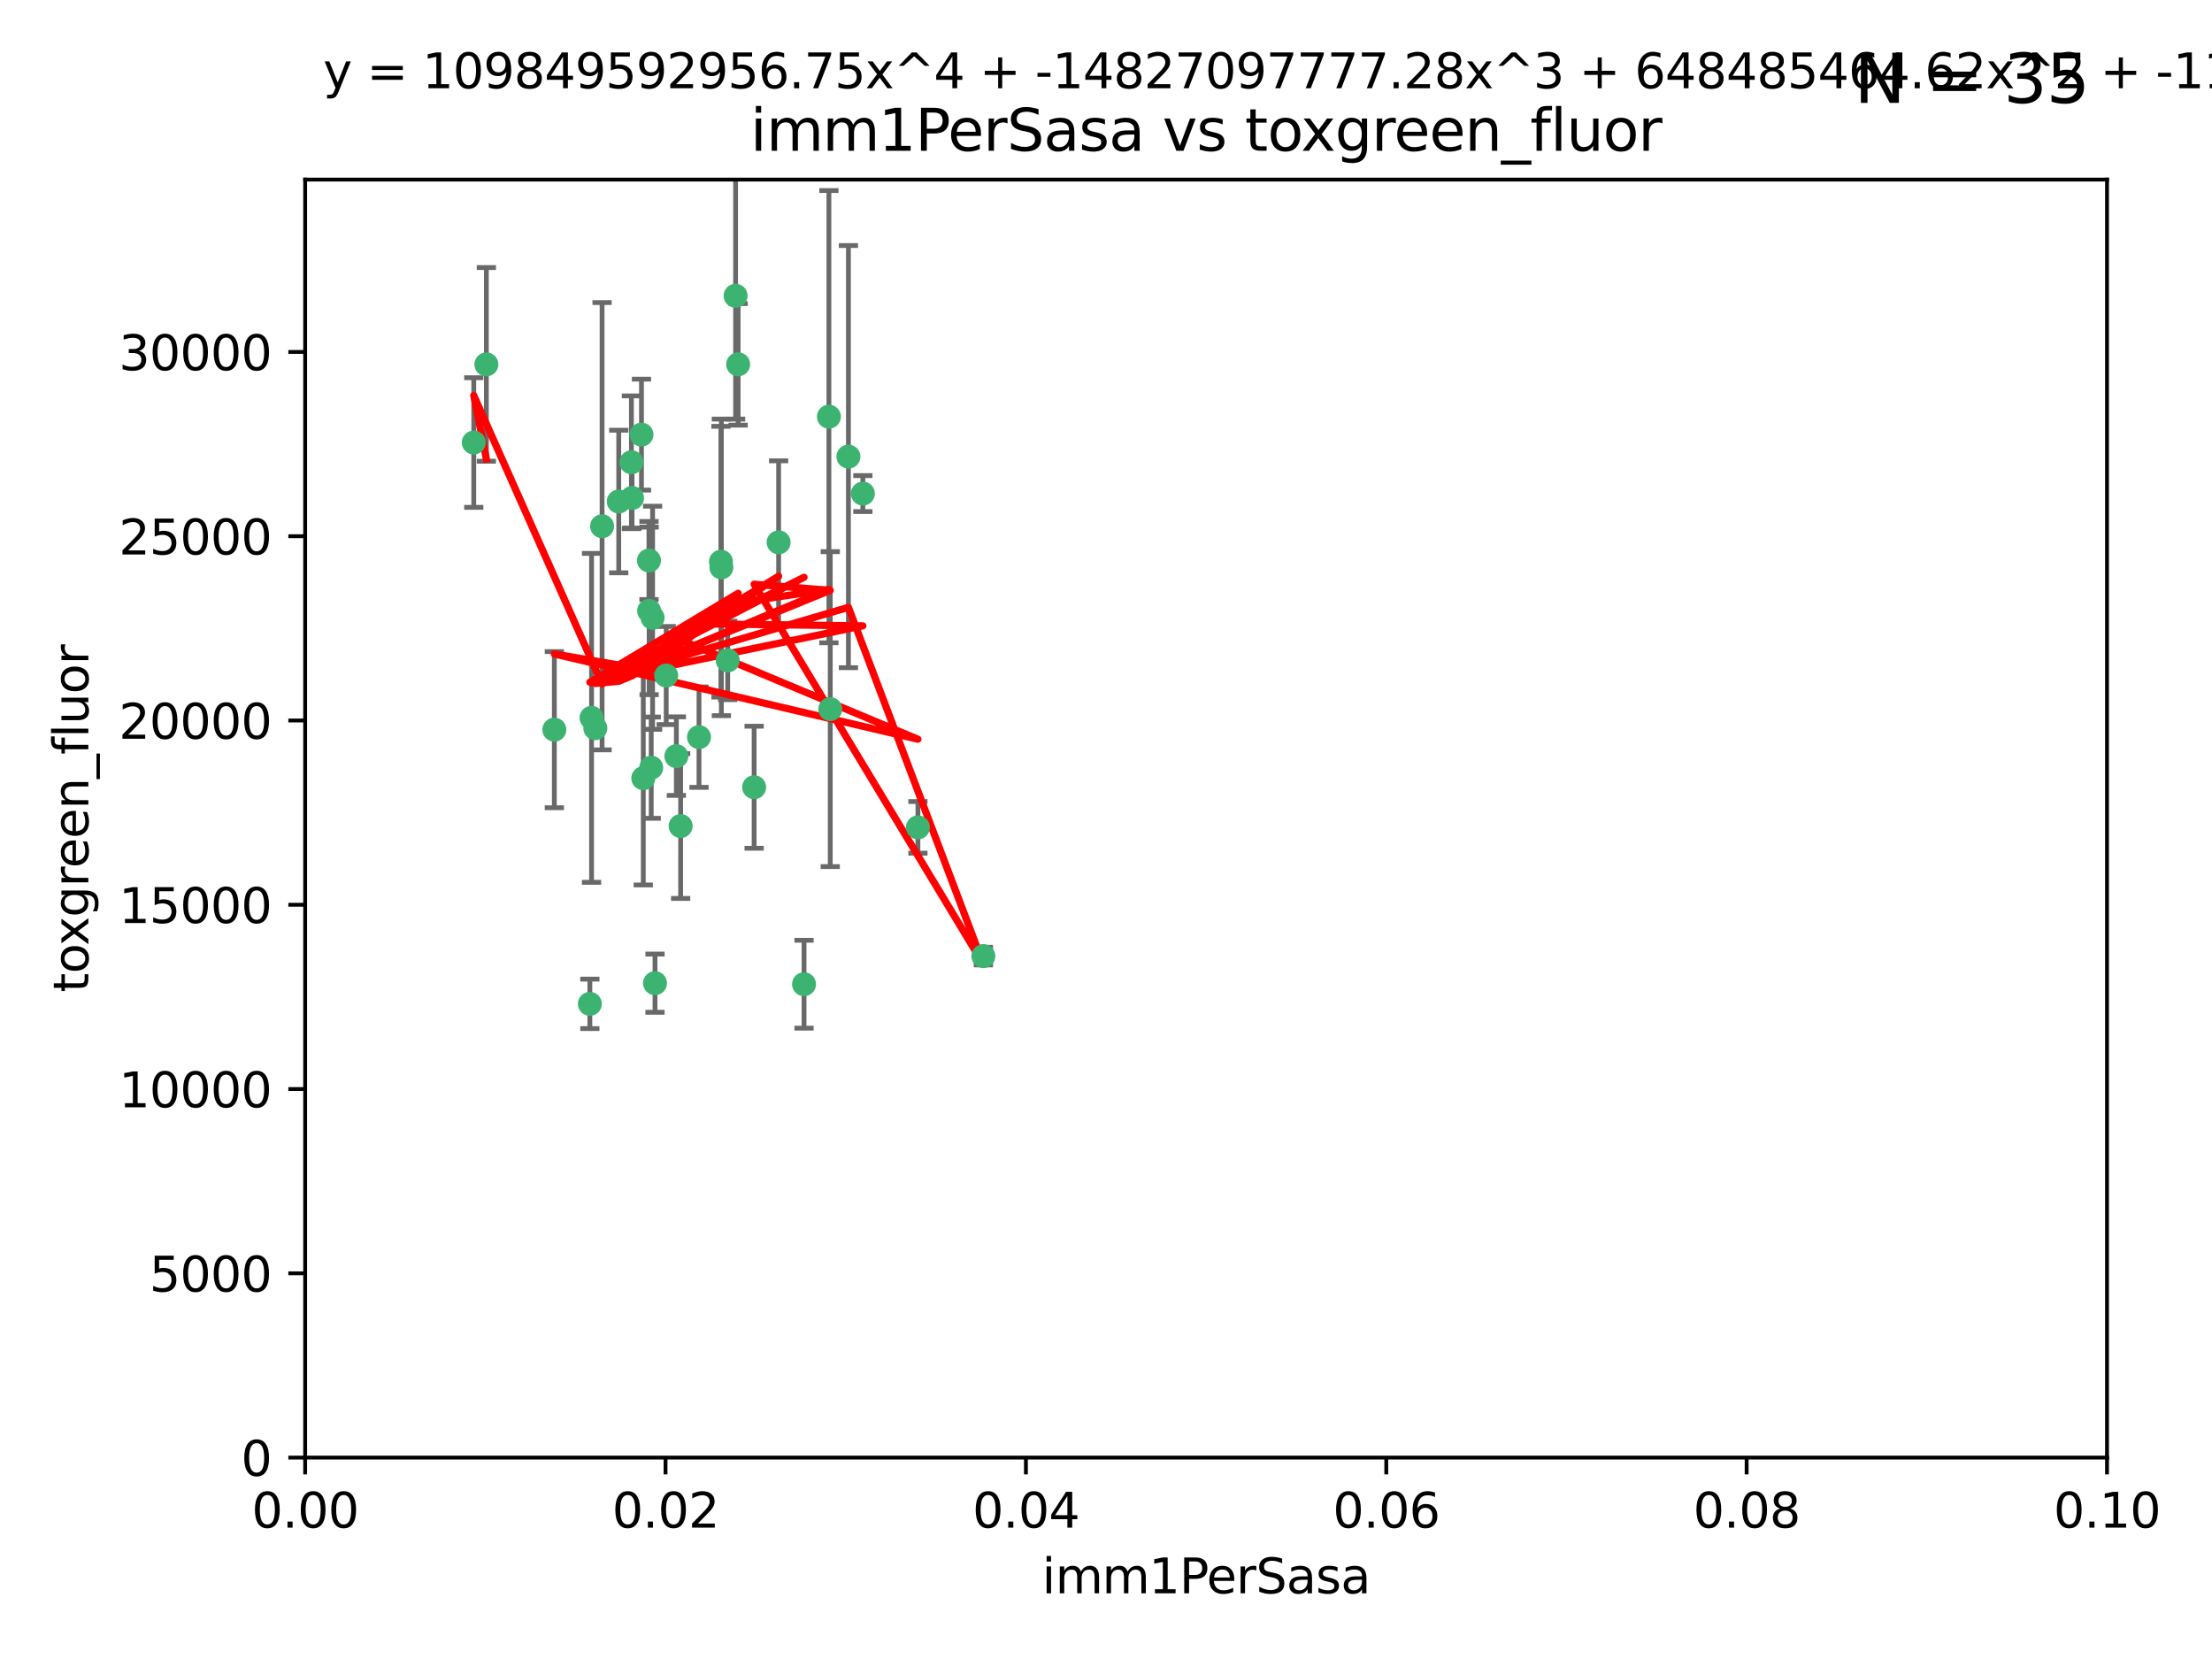 <?xml version="1.0" encoding="utf-8" standalone="no"?>
<!DOCTYPE svg PUBLIC "-//W3C//DTD SVG 1.1//EN"
  "http://www.w3.org/Graphics/SVG/1.1/DTD/svg11.dtd">
<svg xmlns:xlink="http://www.w3.org/1999/xlink" width="460.8pt" height="345.6pt" viewBox="0 0 460.8 345.6" xmlns="http://www.w3.org/2000/svg" version="1.1">
 <defs>
  <style type="text/css">*{stroke-linejoin: round; stroke-linecap: butt}</style>
 </defs>
 <g id="figure_1">
  <g id="patch_1">
   <path d="M 0 345.6 
L 460.8 345.6 
L 460.8 0 
L 0 0 
z
" style="fill: #ffffff"/>
  </g>
  <g id="axes_1">
   <g id="patch_2">
    <path d="M 63.571 303.64 
L 438.93 303.64 
L 438.93 37.411 
L 63.571 37.411 
z
" style="fill: #ffffff"/>
   </g>
   <g id="PathCollection_1">
    <defs>
     <path id="m71075ae494" d="M 0 1.118 
C 0.297 1.118 0.581 1 0.791 0.791 
C 1 0.581 1.118 0.297 1.118 0 
C 1.118 -0.297 1 -0.581 0.791 -0.791 
C 0.581 -1 0.297 -1.118 0 -1.118 
C -0.297 -1.118 -0.581 -1 -0.791 -0.791 
C -1 -0.581 -1.118 -0.297 -1.118 0 
C -1.118 0.297 -1 0.581 -0.791 0.791 
C -0.581 1 -0.297 1.118 0 1.118 
z
" style="stroke: #3cb371"/>
    </defs>
    <g clip-path="url(#pc01ba0b577)">
     <use xlink:href="#m71075ae494" x="101.319" y="75.908" style="fill: #3cb371; stroke: #3cb371"/>
     <use xlink:href="#m71075ae494" x="98.695" y="92.187" style="fill: #3cb371; stroke: #3cb371"/>
     <use xlink:href="#m71075ae494" x="125.424" y="109.622" style="fill: #3cb371; stroke: #3cb371"/>
     <use xlink:href="#m71075ae494" x="162.201" y="112.982" style="fill: #3cb371; stroke: #3cb371"/>
     <use xlink:href="#m71075ae494" x="135.226" y="127.26" style="fill: #3cb371; stroke: #3cb371"/>
     <use xlink:href="#m71075ae494" x="124.016" y="151.693" style="fill: #3cb371; stroke: #3cb371"/>
     <use xlink:href="#m71075ae494" x="128.894" y="104.476" style="fill: #3cb371; stroke: #3cb371"/>
     <use xlink:href="#m71075ae494" x="131.665" y="103.738" style="fill: #3cb371; stroke: #3cb371"/>
     <use xlink:href="#m71075ae494" x="135.196" y="116.762" style="fill: #3cb371; stroke: #3cb371"/>
     <use xlink:href="#m71075ae494" x="153.236" y="61.614" style="fill: #3cb371; stroke: #3cb371"/>
     <use xlink:href="#m71075ae494" x="131.536" y="96.299" style="fill: #3cb371; stroke: #3cb371"/>
     <use xlink:href="#m71075ae494" x="145.613" y="153.559" style="fill: #3cb371; stroke: #3cb371"/>
     <use xlink:href="#m71075ae494" x="179.751" y="102.821" style="fill: #3cb371; stroke: #3cb371"/>
     <use xlink:href="#m71075ae494" x="122.878" y="209.121" style="fill: #3cb371; stroke: #3cb371"/>
     <use xlink:href="#m71075ae494" x="153.769" y="75.9" style="fill: #3cb371; stroke: #3cb371"/>
     <use xlink:href="#m71075ae494" x="136.451" y="204.811" style="fill: #3cb371; stroke: #3cb371"/>
     <use xlink:href="#m71075ae494" x="150.191" y="117.014" style="fill: #3cb371; stroke: #3cb371"/>
     <use xlink:href="#m71075ae494" x="151.594" y="137.58" style="fill: #3cb371; stroke: #3cb371"/>
     <use xlink:href="#m71075ae494" x="133.632" y="90.534" style="fill: #3cb371; stroke: #3cb371"/>
     <use xlink:href="#m71075ae494" x="150.274" y="118.19" style="fill: #3cb371; stroke: #3cb371"/>
     <use xlink:href="#m71075ae494" x="172.678" y="86.8" style="fill: #3cb371; stroke: #3cb371"/>
     <use xlink:href="#m71075ae494" x="135.948" y="128.689" style="fill: #3cb371; stroke: #3cb371"/>
     <use xlink:href="#m71075ae494" x="172.958" y="147.723" style="fill: #3cb371; stroke: #3cb371"/>
     <use xlink:href="#m71075ae494" x="157.1" y="163.993" style="fill: #3cb371; stroke: #3cb371"/>
     <use xlink:href="#m71075ae494" x="204.855" y="199.17" style="fill: #3cb371; stroke: #3cb371"/>
     <use xlink:href="#m71075ae494" x="176.743" y="95.121" style="fill: #3cb371; stroke: #3cb371"/>
     <use xlink:href="#m71075ae494" x="123.231" y="149.542" style="fill: #3cb371; stroke: #3cb371"/>
     <use xlink:href="#m71075ae494" x="167.495" y="205.029" style="fill: #3cb371; stroke: #3cb371"/>
     <use xlink:href="#m71075ae494" x="140.899" y="157.513" style="fill: #3cb371; stroke: #3cb371"/>
     <use xlink:href="#m71075ae494" x="141.792" y="172.082" style="fill: #3cb371; stroke: #3cb371"/>
     <use xlink:href="#m71075ae494" x="191.219" y="172.356" style="fill: #3cb371; stroke: #3cb371"/>
     <use xlink:href="#m71075ae494" x="115.48" y="152.004" style="fill: #3cb371; stroke: #3cb371"/>
     <use xlink:href="#m71075ae494" x="134.01" y="162.105" style="fill: #3cb371; stroke: #3cb371"/>
     <use xlink:href="#m71075ae494" x="138.782" y="140.722" style="fill: #3cb371; stroke: #3cb371"/>
     <use xlink:href="#m71075ae494" x="135.66" y="159.917" style="fill: #3cb371; stroke: #3cb371"/>
    </g>
   </g>
   <g id="matplotlib.axis_1">
    <g id="xtick_1">
     <g id="line2d_1">
      <defs>
       <path id="me7de9483e3" d="M 0 0 
L 0 3.5 
" style="stroke: #000000; stroke-width: 0.8"/>
      </defs>
      <g>
       <use xlink:href="#me7de9483e3" x="63.571" y="303.64" style="stroke: #000000; stroke-width: 0.8"/>
      </g>
     </g>
     <g id="text_1">
      <!-- 0.00 -->
      <g transform="translate(52.438 318.238)scale(0.1 -0.1)">
       <defs>
        <path id="DejaVuSans-30" d="M 2034 4250 
Q 1547 4250 1301 3770 
Q 1056 3291 1056 2328 
Q 1056 1369 1301 889 
Q 1547 409 2034 409 
Q 2525 409 2770 889 
Q 3016 1369 3016 2328 
Q 3016 3291 2770 3770 
Q 2525 4250 2034 4250 
z
M 2034 4750 
Q 2819 4750 3233 4129 
Q 3647 3509 3647 2328 
Q 3647 1150 3233 529 
Q 2819 -91 2034 -91 
Q 1250 -91 836 529 
Q 422 1150 422 2328 
Q 422 3509 836 4129 
Q 1250 4750 2034 4750 
z
" transform="scale(0.016)"/>
        <path id="DejaVuSans-2e" d="M 684 794 
L 1344 794 
L 1344 0 
L 684 0 
L 684 794 
z
" transform="scale(0.016)"/>
       </defs>
       <use xlink:href="#DejaVuSans-30"/>
       <use xlink:href="#DejaVuSans-2e" x="63.623"/>
       <use xlink:href="#DejaVuSans-30" x="95.41"/>
       <use xlink:href="#DejaVuSans-30" x="159.033"/>
      </g>
     </g>
    </g>
    <g id="xtick_2">
     <g id="line2d_2">
      <g>
       <use xlink:href="#me7de9483e3" x="138.643" y="303.64" style="stroke: #000000; stroke-width: 0.8"/>
      </g>
     </g>
     <g id="text_2">
      <!-- 0.02 -->
      <g transform="translate(127.51 318.238)scale(0.1 -0.1)">
       <defs>
        <path id="DejaVuSans-32" d="M 1228 531 
L 3431 531 
L 3431 0 
L 469 0 
L 469 531 
Q 828 903 1448 1529 
Q 2069 2156 2228 2338 
Q 2531 2678 2651 2914 
Q 2772 3150 2772 3378 
Q 2772 3750 2511 3984 
Q 2250 4219 1831 4219 
Q 1534 4219 1204 4116 
Q 875 4013 500 3803 
L 500 4441 
Q 881 4594 1212 4672 
Q 1544 4750 1819 4750 
Q 2544 4750 2975 4387 
Q 3406 4025 3406 3419 
Q 3406 3131 3298 2873 
Q 3191 2616 2906 2266 
Q 2828 2175 2409 1742 
Q 1991 1309 1228 531 
z
" transform="scale(0.016)"/>
       </defs>
       <use xlink:href="#DejaVuSans-30"/>
       <use xlink:href="#DejaVuSans-2e" x="63.623"/>
       <use xlink:href="#DejaVuSans-30" x="95.41"/>
       <use xlink:href="#DejaVuSans-32" x="159.033"/>
      </g>
     </g>
    </g>
    <g id="xtick_3">
     <g id="line2d_3">
      <g>
       <use xlink:href="#me7de9483e3" x="213.715" y="303.64" style="stroke: #000000; stroke-width: 0.8"/>
      </g>
     </g>
     <g id="text_3">
      <!-- 0.04 -->
      <g transform="translate(202.582 318.238)scale(0.1 -0.1)">
       <defs>
        <path id="DejaVuSans-34" d="M 2419 4116 
L 825 1625 
L 2419 1625 
L 2419 4116 
z
M 2253 4666 
L 3047 4666 
L 3047 1625 
L 3713 1625 
L 3713 1100 
L 3047 1100 
L 3047 0 
L 2419 0 
L 2419 1100 
L 313 1100 
L 313 1709 
L 2253 4666 
z
" transform="scale(0.016)"/>
       </defs>
       <use xlink:href="#DejaVuSans-30"/>
       <use xlink:href="#DejaVuSans-2e" x="63.623"/>
       <use xlink:href="#DejaVuSans-30" x="95.41"/>
       <use xlink:href="#DejaVuSans-34" x="159.033"/>
      </g>
     </g>
    </g>
    <g id="xtick_4">
     <g id="line2d_4">
      <g>
       <use xlink:href="#me7de9483e3" x="288.786" y="303.64" style="stroke: #000000; stroke-width: 0.8"/>
      </g>
     </g>
     <g id="text_4">
      <!-- 0.06 -->
      <g transform="translate(277.654 318.238)scale(0.1 -0.1)">
       <defs>
        <path id="DejaVuSans-36" d="M 2113 2584 
Q 1688 2584 1439 2293 
Q 1191 2003 1191 1497 
Q 1191 994 1439 701 
Q 1688 409 2113 409 
Q 2538 409 2786 701 
Q 3034 994 3034 1497 
Q 3034 2003 2786 2293 
Q 2538 2584 2113 2584 
z
M 3366 4563 
L 3366 3988 
Q 3128 4100 2886 4159 
Q 2644 4219 2406 4219 
Q 1781 4219 1451 3797 
Q 1122 3375 1075 2522 
Q 1259 2794 1537 2939 
Q 1816 3084 2150 3084 
Q 2853 3084 3261 2657 
Q 3669 2231 3669 1497 
Q 3669 778 3244 343 
Q 2819 -91 2113 -91 
Q 1303 -91 875 529 
Q 447 1150 447 2328 
Q 447 3434 972 4092 
Q 1497 4750 2381 4750 
Q 2619 4750 2861 4703 
Q 3103 4656 3366 4563 
z
" transform="scale(0.016)"/>
       </defs>
       <use xlink:href="#DejaVuSans-30"/>
       <use xlink:href="#DejaVuSans-2e" x="63.623"/>
       <use xlink:href="#DejaVuSans-30" x="95.41"/>
       <use xlink:href="#DejaVuSans-36" x="159.033"/>
      </g>
     </g>
    </g>
    <g id="xtick_5">
     <g id="line2d_5">
      <g>
       <use xlink:href="#me7de9483e3" x="363.858" y="303.64" style="stroke: #000000; stroke-width: 0.8"/>
      </g>
     </g>
     <g id="text_5">
      <!-- 0.08 -->
      <g transform="translate(352.725 318.238)scale(0.1 -0.1)">
       <defs>
        <path id="DejaVuSans-38" d="M 2034 2216 
Q 1584 2216 1326 1975 
Q 1069 1734 1069 1313 
Q 1069 891 1326 650 
Q 1584 409 2034 409 
Q 2484 409 2743 651 
Q 3003 894 3003 1313 
Q 3003 1734 2745 1975 
Q 2488 2216 2034 2216 
z
M 1403 2484 
Q 997 2584 770 2862 
Q 544 3141 544 3541 
Q 544 4100 942 4425 
Q 1341 4750 2034 4750 
Q 2731 4750 3128 4425 
Q 3525 4100 3525 3541 
Q 3525 3141 3298 2862 
Q 3072 2584 2669 2484 
Q 3125 2378 3379 2068 
Q 3634 1759 3634 1313 
Q 3634 634 3220 271 
Q 2806 -91 2034 -91 
Q 1263 -91 848 271 
Q 434 634 434 1313 
Q 434 1759 690 2068 
Q 947 2378 1403 2484 
z
M 1172 3481 
Q 1172 3119 1398 2916 
Q 1625 2713 2034 2713 
Q 2441 2713 2670 2916 
Q 2900 3119 2900 3481 
Q 2900 3844 2670 4047 
Q 2441 4250 2034 4250 
Q 1625 4250 1398 4047 
Q 1172 3844 1172 3481 
z
" transform="scale(0.016)"/>
       </defs>
       <use xlink:href="#DejaVuSans-30"/>
       <use xlink:href="#DejaVuSans-2e" x="63.623"/>
       <use xlink:href="#DejaVuSans-30" x="95.41"/>
       <use xlink:href="#DejaVuSans-38" x="159.033"/>
      </g>
     </g>
    </g>
    <g id="xtick_6">
     <g id="line2d_6">
      <g>
       <use xlink:href="#me7de9483e3" x="438.93" y="303.64" style="stroke: #000000; stroke-width: 0.8"/>
      </g>
     </g>
     <g id="text_6">
      <!-- 0.10 -->
      <g transform="translate(427.797 318.238)scale(0.1 -0.1)">
       <defs>
        <path id="DejaVuSans-31" d="M 794 531 
L 1825 531 
L 1825 4091 
L 703 3866 
L 703 4441 
L 1819 4666 
L 2450 4666 
L 2450 531 
L 3481 531 
L 3481 0 
L 794 0 
L 794 531 
z
" transform="scale(0.016)"/>
       </defs>
       <use xlink:href="#DejaVuSans-30"/>
       <use xlink:href="#DejaVuSans-2e" x="63.623"/>
       <use xlink:href="#DejaVuSans-31" x="95.41"/>
       <use xlink:href="#DejaVuSans-30" x="159.033"/>
      </g>
     </g>
    </g>
    <g id="text_7">
     <!-- imm1PerSasa -->
     <g transform="translate(217.067 331.917)scale(0.1 -0.1)">
      <defs>
       <path id="DejaVuSans-69" d="M 603 3500 
L 1178 3500 
L 1178 0 
L 603 0 
L 603 3500 
z
M 603 4863 
L 1178 4863 
L 1178 4134 
L 603 4134 
L 603 4863 
z
" transform="scale(0.016)"/>
       <path id="DejaVuSans-6d" d="M 3328 2828 
Q 3544 3216 3844 3400 
Q 4144 3584 4550 3584 
Q 5097 3584 5394 3201 
Q 5691 2819 5691 2113 
L 5691 0 
L 5113 0 
L 5113 2094 
Q 5113 2597 4934 2840 
Q 4756 3084 4391 3084 
Q 3944 3084 3684 2787 
Q 3425 2491 3425 1978 
L 3425 0 
L 2847 0 
L 2847 2094 
Q 2847 2600 2669 2842 
Q 2491 3084 2119 3084 
Q 1678 3084 1418 2786 
Q 1159 2488 1159 1978 
L 1159 0 
L 581 0 
L 581 3500 
L 1159 3500 
L 1159 2956 
Q 1356 3278 1631 3431 
Q 1906 3584 2284 3584 
Q 2666 3584 2933 3390 
Q 3200 3197 3328 2828 
z
" transform="scale(0.016)"/>
       <path id="DejaVuSans-50" d="M 1259 4147 
L 1259 2394 
L 2053 2394 
Q 2494 2394 2734 2622 
Q 2975 2850 2975 3272 
Q 2975 3691 2734 3919 
Q 2494 4147 2053 4147 
L 1259 4147 
z
M 628 4666 
L 2053 4666 
Q 2838 4666 3239 4311 
Q 3641 3956 3641 3272 
Q 3641 2581 3239 2228 
Q 2838 1875 2053 1875 
L 1259 1875 
L 1259 0 
L 628 0 
L 628 4666 
z
" transform="scale(0.016)"/>
       <path id="DejaVuSans-65" d="M 3597 1894 
L 3597 1613 
L 953 1613 
Q 991 1019 1311 708 
Q 1631 397 2203 397 
Q 2534 397 2845 478 
Q 3156 559 3463 722 
L 3463 178 
Q 3153 47 2828 -22 
Q 2503 -91 2169 -91 
Q 1331 -91 842 396 
Q 353 884 353 1716 
Q 353 2575 817 3079 
Q 1281 3584 2069 3584 
Q 2775 3584 3186 3129 
Q 3597 2675 3597 1894 
z
M 3022 2063 
Q 3016 2534 2758 2815 
Q 2500 3097 2075 3097 
Q 1594 3097 1305 2825 
Q 1016 2553 972 2059 
L 3022 2063 
z
" transform="scale(0.016)"/>
       <path id="DejaVuSans-72" d="M 2631 2963 
Q 2534 3019 2420 3045 
Q 2306 3072 2169 3072 
Q 1681 3072 1420 2755 
Q 1159 2438 1159 1844 
L 1159 0 
L 581 0 
L 581 3500 
L 1159 3500 
L 1159 2956 
Q 1341 3275 1631 3429 
Q 1922 3584 2338 3584 
Q 2397 3584 2469 3576 
Q 2541 3569 2628 3553 
L 2631 2963 
z
" transform="scale(0.016)"/>
       <path id="DejaVuSans-53" d="M 3425 4513 
L 3425 3897 
Q 3066 4069 2747 4153 
Q 2428 4238 2131 4238 
Q 1616 4238 1336 4038 
Q 1056 3838 1056 3469 
Q 1056 3159 1242 3001 
Q 1428 2844 1947 2747 
L 2328 2669 
Q 3034 2534 3370 2195 
Q 3706 1856 3706 1288 
Q 3706 609 3251 259 
Q 2797 -91 1919 -91 
Q 1588 -91 1214 -16 
Q 841 59 441 206 
L 441 856 
Q 825 641 1194 531 
Q 1563 422 1919 422 
Q 2459 422 2753 634 
Q 3047 847 3047 1241 
Q 3047 1584 2836 1778 
Q 2625 1972 2144 2069 
L 1759 2144 
Q 1053 2284 737 2584 
Q 422 2884 422 3419 
Q 422 4038 858 4394 
Q 1294 4750 2059 4750 
Q 2388 4750 2728 4690 
Q 3069 4631 3425 4513 
z
" transform="scale(0.016)"/>
       <path id="DejaVuSans-61" d="M 2194 1759 
Q 1497 1759 1228 1600 
Q 959 1441 959 1056 
Q 959 750 1161 570 
Q 1363 391 1709 391 
Q 2188 391 2477 730 
Q 2766 1069 2766 1631 
L 2766 1759 
L 2194 1759 
z
M 3341 1997 
L 3341 0 
L 2766 0 
L 2766 531 
Q 2569 213 2275 61 
Q 1981 -91 1556 -91 
Q 1019 -91 701 211 
Q 384 513 384 1019 
Q 384 1609 779 1909 
Q 1175 2209 1959 2209 
L 2766 2209 
L 2766 2266 
Q 2766 2663 2505 2880 
Q 2244 3097 1772 3097 
Q 1472 3097 1187 3025 
Q 903 2953 641 2809 
L 641 3341 
Q 956 3463 1253 3523 
Q 1550 3584 1831 3584 
Q 2591 3584 2966 3190 
Q 3341 2797 3341 1997 
z
" transform="scale(0.016)"/>
       <path id="DejaVuSans-73" d="M 2834 3397 
L 2834 2853 
Q 2591 2978 2328 3040 
Q 2066 3103 1784 3103 
Q 1356 3103 1142 2972 
Q 928 2841 928 2578 
Q 928 2378 1081 2264 
Q 1234 2150 1697 2047 
L 1894 2003 
Q 2506 1872 2764 1633 
Q 3022 1394 3022 966 
Q 3022 478 2636 193 
Q 2250 -91 1575 -91 
Q 1294 -91 989 -36 
Q 684 19 347 128 
L 347 722 
Q 666 556 975 473 
Q 1284 391 1588 391 
Q 1994 391 2212 530 
Q 2431 669 2431 922 
Q 2431 1156 2273 1281 
Q 2116 1406 1581 1522 
L 1381 1569 
Q 847 1681 609 1914 
Q 372 2147 372 2553 
Q 372 3047 722 3315 
Q 1072 3584 1716 3584 
Q 2034 3584 2315 3537 
Q 2597 3491 2834 3397 
z
" transform="scale(0.016)"/>
      </defs>
      <use xlink:href="#DejaVuSans-69"/>
      <use xlink:href="#DejaVuSans-6d" x="27.783"/>
      <use xlink:href="#DejaVuSans-6d" x="125.195"/>
      <use xlink:href="#DejaVuSans-31" x="222.607"/>
      <use xlink:href="#DejaVuSans-50" x="286.23"/>
      <use xlink:href="#DejaVuSans-65" x="342.908"/>
      <use xlink:href="#DejaVuSans-72" x="404.432"/>
      <use xlink:href="#DejaVuSans-53" x="445.545"/>
      <use xlink:href="#DejaVuSans-61" x="509.021"/>
      <use xlink:href="#DejaVuSans-73" x="570.301"/>
      <use xlink:href="#DejaVuSans-61" x="622.4"/>
     </g>
    </g>
   </g>
   <g id="matplotlib.axis_2">
    <g id="ytick_1">
     <g id="line2d_7">
      <defs>
       <path id="mdd60b88b64" d="M 0 0 
L -3.5 0 
" style="stroke: #000000; stroke-width: 0.8"/>
      </defs>
      <g>
       <use xlink:href="#mdd60b88b64" x="63.571" y="303.64" style="stroke: #000000; stroke-width: 0.8"/>
      </g>
     </g>
     <g id="text_8">
      <!-- 0 -->
      <g transform="translate(50.209 307.439)scale(0.1 -0.1)">
       <use xlink:href="#DejaVuSans-30"/>
      </g>
     </g>
    </g>
    <g id="ytick_2">
     <g id="line2d_8">
      <g>
       <use xlink:href="#mdd60b88b64" x="63.571" y="265.253" style="stroke: #000000; stroke-width: 0.8"/>
      </g>
     </g>
     <g id="text_9">
      <!-- 5000 -->
      <g transform="translate(31.121 269.052)scale(0.1 -0.1)">
       <defs>
        <path id="DejaVuSans-35" d="M 691 4666 
L 3169 4666 
L 3169 4134 
L 1269 4134 
L 1269 2991 
Q 1406 3038 1543 3061 
Q 1681 3084 1819 3084 
Q 2600 3084 3056 2656 
Q 3513 2228 3513 1497 
Q 3513 744 3044 326 
Q 2575 -91 1722 -91 
Q 1428 -91 1123 -41 
Q 819 9 494 109 
L 494 744 
Q 775 591 1075 516 
Q 1375 441 1709 441 
Q 2250 441 2565 725 
Q 2881 1009 2881 1497 
Q 2881 1984 2565 2268 
Q 2250 2553 1709 2553 
Q 1456 2553 1204 2497 
Q 953 2441 691 2322 
L 691 4666 
z
" transform="scale(0.016)"/>
       </defs>
       <use xlink:href="#DejaVuSans-35"/>
       <use xlink:href="#DejaVuSans-30" x="63.623"/>
       <use xlink:href="#DejaVuSans-30" x="127.246"/>
       <use xlink:href="#DejaVuSans-30" x="190.869"/>
      </g>
     </g>
    </g>
    <g id="ytick_3">
     <g id="line2d_9">
      <g>
       <use xlink:href="#mdd60b88b64" x="63.571" y="226.866" style="stroke: #000000; stroke-width: 0.8"/>
      </g>
     </g>
     <g id="text_10">
      <!-- 10000 -->
      <g transform="translate(24.759 230.665)scale(0.1 -0.1)">
       <use xlink:href="#DejaVuSans-31"/>
       <use xlink:href="#DejaVuSans-30" x="63.623"/>
       <use xlink:href="#DejaVuSans-30" x="127.246"/>
       <use xlink:href="#DejaVuSans-30" x="190.869"/>
       <use xlink:href="#DejaVuSans-30" x="254.492"/>
      </g>
     </g>
    </g>
    <g id="ytick_4">
     <g id="line2d_10">
      <g>
       <use xlink:href="#mdd60b88b64" x="63.571" y="188.479" style="stroke: #000000; stroke-width: 0.8"/>
      </g>
     </g>
     <g id="text_11">
      <!-- 15000 -->
      <g transform="translate(24.759 192.278)scale(0.1 -0.1)">
       <use xlink:href="#DejaVuSans-31"/>
       <use xlink:href="#DejaVuSans-35" x="63.623"/>
       <use xlink:href="#DejaVuSans-30" x="127.246"/>
       <use xlink:href="#DejaVuSans-30" x="190.869"/>
       <use xlink:href="#DejaVuSans-30" x="254.492"/>
      </g>
     </g>
    </g>
    <g id="ytick_5">
     <g id="line2d_11">
      <g>
       <use xlink:href="#mdd60b88b64" x="63.571" y="150.092" style="stroke: #000000; stroke-width: 0.8"/>
      </g>
     </g>
     <g id="text_12">
      <!-- 20000 -->
      <g transform="translate(24.759 153.891)scale(0.1 -0.1)">
       <use xlink:href="#DejaVuSans-32"/>
       <use xlink:href="#DejaVuSans-30" x="63.623"/>
       <use xlink:href="#DejaVuSans-30" x="127.246"/>
       <use xlink:href="#DejaVuSans-30" x="190.869"/>
       <use xlink:href="#DejaVuSans-30" x="254.492"/>
      </g>
     </g>
    </g>
    <g id="ytick_6">
     <g id="line2d_12">
      <g>
       <use xlink:href="#mdd60b88b64" x="63.571" y="111.705" style="stroke: #000000; stroke-width: 0.8"/>
      </g>
     </g>
     <g id="text_13">
      <!-- 25000 -->
      <g transform="translate(24.759 115.504)scale(0.1 -0.1)">
       <use xlink:href="#DejaVuSans-32"/>
       <use xlink:href="#DejaVuSans-35" x="63.623"/>
       <use xlink:href="#DejaVuSans-30" x="127.246"/>
       <use xlink:href="#DejaVuSans-30" x="190.869"/>
       <use xlink:href="#DejaVuSans-30" x="254.492"/>
      </g>
     </g>
    </g>
    <g id="ytick_7">
     <g id="line2d_13">
      <g>
       <use xlink:href="#mdd60b88b64" x="63.571" y="73.317" style="stroke: #000000; stroke-width: 0.8"/>
      </g>
     </g>
     <g id="text_14">
      <!-- 30000 -->
      <g transform="translate(24.759 77.117)scale(0.1 -0.1)">
       <defs>
        <path id="DejaVuSans-33" d="M 2597 2516 
Q 3050 2419 3304 2112 
Q 3559 1806 3559 1356 
Q 3559 666 3084 287 
Q 2609 -91 1734 -91 
Q 1441 -91 1130 -33 
Q 819 25 488 141 
L 488 750 
Q 750 597 1062 519 
Q 1375 441 1716 441 
Q 2309 441 2620 675 
Q 2931 909 2931 1356 
Q 2931 1769 2642 2001 
Q 2353 2234 1838 2234 
L 1294 2234 
L 1294 2753 
L 1863 2753 
Q 2328 2753 2575 2939 
Q 2822 3125 2822 3475 
Q 2822 3834 2567 4026 
Q 2313 4219 1838 4219 
Q 1578 4219 1281 4162 
Q 984 4106 628 3988 
L 628 4550 
Q 988 4650 1302 4700 
Q 1616 4750 1894 4750 
Q 2613 4750 3031 4423 
Q 3450 4097 3450 3541 
Q 3450 3153 3228 2886 
Q 3006 2619 2597 2516 
z
" transform="scale(0.016)"/>
       </defs>
       <use xlink:href="#DejaVuSans-33"/>
       <use xlink:href="#DejaVuSans-30" x="63.623"/>
       <use xlink:href="#DejaVuSans-30" x="127.246"/>
       <use xlink:href="#DejaVuSans-30" x="190.869"/>
       <use xlink:href="#DejaVuSans-30" x="254.492"/>
      </g>
     </g>
    </g>
    <g id="text_15">
     <!-- toxgreen_fluor -->
     <g transform="translate(18.401 206.72)rotate(-90)scale(0.1 -0.1)">
      <defs>
       <path id="DejaVuSans-74" d="M 1172 4494 
L 1172 3500 
L 2356 3500 
L 2356 3053 
L 1172 3053 
L 1172 1153 
Q 1172 725 1289 603 
Q 1406 481 1766 481 
L 2356 481 
L 2356 0 
L 1766 0 
Q 1100 0 847 248 
Q 594 497 594 1153 
L 594 3053 
L 172 3053 
L 172 3500 
L 594 3500 
L 594 4494 
L 1172 4494 
z
" transform="scale(0.016)"/>
       <path id="DejaVuSans-6f" d="M 1959 3097 
Q 1497 3097 1228 2736 
Q 959 2375 959 1747 
Q 959 1119 1226 758 
Q 1494 397 1959 397 
Q 2419 397 2687 759 
Q 2956 1122 2956 1747 
Q 2956 2369 2687 2733 
Q 2419 3097 1959 3097 
z
M 1959 3584 
Q 2709 3584 3137 3096 
Q 3566 2609 3566 1747 
Q 3566 888 3137 398 
Q 2709 -91 1959 -91 
Q 1206 -91 779 398 
Q 353 888 353 1747 
Q 353 2609 779 3096 
Q 1206 3584 1959 3584 
z
" transform="scale(0.016)"/>
       <path id="DejaVuSans-78" d="M 3513 3500 
L 2247 1797 
L 3578 0 
L 2900 0 
L 1881 1375 
L 863 0 
L 184 0 
L 1544 1831 
L 300 3500 
L 978 3500 
L 1906 2253 
L 2834 3500 
L 3513 3500 
z
" transform="scale(0.016)"/>
       <path id="DejaVuSans-67" d="M 2906 1791 
Q 2906 2416 2648 2759 
Q 2391 3103 1925 3103 
Q 1463 3103 1205 2759 
Q 947 2416 947 1791 
Q 947 1169 1205 825 
Q 1463 481 1925 481 
Q 2391 481 2648 825 
Q 2906 1169 2906 1791 
z
M 3481 434 
Q 3481 -459 3084 -895 
Q 2688 -1331 1869 -1331 
Q 1566 -1331 1297 -1286 
Q 1028 -1241 775 -1147 
L 775 -588 
Q 1028 -725 1275 -790 
Q 1522 -856 1778 -856 
Q 2344 -856 2625 -561 
Q 2906 -266 2906 331 
L 2906 616 
Q 2728 306 2450 153 
Q 2172 0 1784 0 
Q 1141 0 747 490 
Q 353 981 353 1791 
Q 353 2603 747 3093 
Q 1141 3584 1784 3584 
Q 2172 3584 2450 3431 
Q 2728 3278 2906 2969 
L 2906 3500 
L 3481 3500 
L 3481 434 
z
" transform="scale(0.016)"/>
       <path id="DejaVuSans-6e" d="M 3513 2113 
L 3513 0 
L 2938 0 
L 2938 2094 
Q 2938 2591 2744 2837 
Q 2550 3084 2163 3084 
Q 1697 3084 1428 2787 
Q 1159 2491 1159 1978 
L 1159 0 
L 581 0 
L 581 3500 
L 1159 3500 
L 1159 2956 
Q 1366 3272 1645 3428 
Q 1925 3584 2291 3584 
Q 2894 3584 3203 3211 
Q 3513 2838 3513 2113 
z
" transform="scale(0.016)"/>
       <path id="DejaVuSans-5f" d="M 3263 -1063 
L 3263 -1509 
L -63 -1509 
L -63 -1063 
L 3263 -1063 
z
" transform="scale(0.016)"/>
       <path id="DejaVuSans-66" d="M 2375 4863 
L 2375 4384 
L 1825 4384 
Q 1516 4384 1395 4259 
Q 1275 4134 1275 3809 
L 1275 3500 
L 2222 3500 
L 2222 3053 
L 1275 3053 
L 1275 0 
L 697 0 
L 697 3053 
L 147 3053 
L 147 3500 
L 697 3500 
L 697 3744 
Q 697 4328 969 4595 
Q 1241 4863 1831 4863 
L 2375 4863 
z
" transform="scale(0.016)"/>
       <path id="DejaVuSans-6c" d="M 603 4863 
L 1178 4863 
L 1178 0 
L 603 0 
L 603 4863 
z
" transform="scale(0.016)"/>
       <path id="DejaVuSans-75" d="M 544 1381 
L 544 3500 
L 1119 3500 
L 1119 1403 
Q 1119 906 1312 657 
Q 1506 409 1894 409 
Q 2359 409 2629 706 
Q 2900 1003 2900 1516 
L 2900 3500 
L 3475 3500 
L 3475 0 
L 2900 0 
L 2900 538 
Q 2691 219 2414 64 
Q 2138 -91 1772 -91 
Q 1169 -91 856 284 
Q 544 659 544 1381 
z
M 1991 3584 
L 1991 3584 
z
" transform="scale(0.016)"/>
      </defs>
      <use xlink:href="#DejaVuSans-74"/>
      <use xlink:href="#DejaVuSans-6f" x="39.209"/>
      <use xlink:href="#DejaVuSans-78" x="97.266"/>
      <use xlink:href="#DejaVuSans-67" x="156.445"/>
      <use xlink:href="#DejaVuSans-72" x="219.922"/>
      <use xlink:href="#DejaVuSans-65" x="258.785"/>
      <use xlink:href="#DejaVuSans-65" x="320.309"/>
      <use xlink:href="#DejaVuSans-6e" x="381.832"/>
      <use xlink:href="#DejaVuSans-5f" x="445.211"/>
      <use xlink:href="#DejaVuSans-66" x="495.211"/>
      <use xlink:href="#DejaVuSans-6c" x="530.416"/>
      <use xlink:href="#DejaVuSans-75" x="558.199"/>
      <use xlink:href="#DejaVuSans-6f" x="621.578"/>
      <use xlink:href="#DejaVuSans-72" x="682.76"/>
     </g>
    </g>
   </g>
   <g id="LineCollection_1">
    <path d="M 101.319 96.079 
L 101.319 55.738 
" clip-path="url(#pc01ba0b577)" style="fill: none; stroke: #696969"/>
    <path d="M 98.695 105.69 
L 98.695 78.685 
" clip-path="url(#pc01ba0b577)" style="fill: none; stroke: #696969"/>
    <path d="M 125.424 156.211 
L 125.424 63.032 
" clip-path="url(#pc01ba0b577)" style="fill: none; stroke: #696969"/>
    <path d="M 162.201 129.961 
L 162.201 96.004 
" clip-path="url(#pc01ba0b577)" style="fill: none; stroke: #696969"/>
    <path d="M 135.226 144.714 
L 135.226 109.807 
" clip-path="url(#pc01ba0b577)" style="fill: none; stroke: #696969"/>
    <path d="M 124.016 152.217 
L 124.016 151.168 
" clip-path="url(#pc01ba0b577)" style="fill: none; stroke: #696969"/>
    <path d="M 128.894 119.328 
L 128.894 89.623 
" clip-path="url(#pc01ba0b577)" style="fill: none; stroke: #696969"/>
    <path d="M 131.665 110.014 
L 131.665 97.461 
" clip-path="url(#pc01ba0b577)" style="fill: none; stroke: #696969"/>
    <path d="M 135.196 124.89 
L 135.196 108.635 
" clip-path="url(#pc01ba0b577)" style="fill: none; stroke: #696969"/>
    <path d="M 153.236 87.306 
L 153.236 35.922 
" clip-path="url(#pc01ba0b577)" style="fill: none; stroke: #696969"/>
    <path d="M 131.536 110.125 
L 131.536 82.473 
" clip-path="url(#pc01ba0b577)" style="fill: none; stroke: #696969"/>
    <path d="M 145.613 164.019 
L 145.613 143.098 
" clip-path="url(#pc01ba0b577)" style="fill: none; stroke: #696969"/>
    <path d="M 179.751 106.565 
L 179.751 99.077 
" clip-path="url(#pc01ba0b577)" style="fill: none; stroke: #696969"/>
    <path d="M 122.878 214.275 
L 122.878 203.967 
" clip-path="url(#pc01ba0b577)" style="fill: none; stroke: #696969"/>
    <path d="M 153.769 88.56 
L 153.769 63.241 
" clip-path="url(#pc01ba0b577)" style="fill: none; stroke: #696969"/>
    <path d="M 136.451 210.874 
L 136.451 198.748 
" clip-path="url(#pc01ba0b577)" style="fill: none; stroke: #696969"/>
    <path d="M 150.191 145.217 
L 150.191 88.811 
" clip-path="url(#pc01ba0b577)" style="fill: none; stroke: #696969"/>
    <path d="M 151.594 145.75 
L 151.594 129.411 
" clip-path="url(#pc01ba0b577)" style="fill: none; stroke: #696969"/>
    <path d="M 133.632 102.091 
L 133.632 78.978 
" clip-path="url(#pc01ba0b577)" style="fill: none; stroke: #696969"/>
    <path d="M 150.274 149.083 
L 150.274 87.298 
" clip-path="url(#pc01ba0b577)" style="fill: none; stroke: #696969"/>
    <path d="M 172.678 133.906 
L 172.678 39.694 
" clip-path="url(#pc01ba0b577)" style="fill: none; stroke: #696969"/>
    <path d="M 135.948 151.927 
L 135.948 105.45 
" clip-path="url(#pc01ba0b577)" style="fill: none; stroke: #696969"/>
    <path d="M 172.958 180.527 
L 172.958 114.919 
" clip-path="url(#pc01ba0b577)" style="fill: none; stroke: #696969"/>
    <path d="M 157.1 176.705 
L 157.1 151.281 
" clip-path="url(#pc01ba0b577)" style="fill: none; stroke: #696969"/>
    <path d="M 204.855 201.012 
L 204.855 197.328 
" clip-path="url(#pc01ba0b577)" style="fill: none; stroke: #696969"/>
    <path d="M 176.743 139.091 
L 176.743 51.151 
" clip-path="url(#pc01ba0b577)" style="fill: none; stroke: #696969"/>
    <path d="M 123.231 183.804 
L 123.231 115.28 
" clip-path="url(#pc01ba0b577)" style="fill: none; stroke: #696969"/>
    <path d="M 167.495 214.186 
L 167.495 195.873 
" clip-path="url(#pc01ba0b577)" style="fill: none; stroke: #696969"/>
    <path d="M 140.899 165.694 
L 140.899 149.332 
" clip-path="url(#pc01ba0b577)" style="fill: none; stroke: #696969"/>
    <path d="M 141.792 187.16 
L 141.792 157.004 
" clip-path="url(#pc01ba0b577)" style="fill: none; stroke: #696969"/>
    <path d="M 191.219 177.734 
L 191.219 166.978 
" clip-path="url(#pc01ba0b577)" style="fill: none; stroke: #696969"/>
    <path d="M 115.48 168.265 
L 115.48 135.742 
" clip-path="url(#pc01ba0b577)" style="fill: none; stroke: #696969"/>
    <path d="M 134.01 184.351 
L 134.01 139.86 
" clip-path="url(#pc01ba0b577)" style="fill: none; stroke: #696969"/>
    <path d="M 138.782 150.938 
L 138.782 130.506 
" clip-path="url(#pc01ba0b577)" style="fill: none; stroke: #696969"/>
    <path d="M 135.66 170.463 
L 135.66 149.371 
" clip-path="url(#pc01ba0b577)" style="fill: none; stroke: #696969"/>
   </g>
   <g id="line2d_14">
    <defs>
     <path id="m7f9498a963" d="M 2 0 
L -2 -0 
" style="stroke: #696969"/>
    </defs>
    <g clip-path="url(#pc01ba0b577)">
     <use xlink:href="#m7f9498a963" x="101.319" y="96.079" style="fill: #696969; stroke: #696969"/>
     <use xlink:href="#m7f9498a963" x="98.695" y="105.69" style="fill: #696969; stroke: #696969"/>
     <use xlink:href="#m7f9498a963" x="125.424" y="156.211" style="fill: #696969; stroke: #696969"/>
     <use xlink:href="#m7f9498a963" x="162.201" y="129.961" style="fill: #696969; stroke: #696969"/>
     <use xlink:href="#m7f9498a963" x="135.226" y="144.714" style="fill: #696969; stroke: #696969"/>
     <use xlink:href="#m7f9498a963" x="124.016" y="152.217" style="fill: #696969; stroke: #696969"/>
     <use xlink:href="#m7f9498a963" x="128.894" y="119.328" style="fill: #696969; stroke: #696969"/>
     <use xlink:href="#m7f9498a963" x="131.665" y="110.014" style="fill: #696969; stroke: #696969"/>
     <use xlink:href="#m7f9498a963" x="135.196" y="124.89" style="fill: #696969; stroke: #696969"/>
     <use xlink:href="#m7f9498a963" x="153.236" y="87.306" style="fill: #696969; stroke: #696969"/>
     <use xlink:href="#m7f9498a963" x="131.536" y="110.125" style="fill: #696969; stroke: #696969"/>
     <use xlink:href="#m7f9498a963" x="145.613" y="164.019" style="fill: #696969; stroke: #696969"/>
     <use xlink:href="#m7f9498a963" x="179.751" y="106.565" style="fill: #696969; stroke: #696969"/>
     <use xlink:href="#m7f9498a963" x="122.878" y="214.275" style="fill: #696969; stroke: #696969"/>
     <use xlink:href="#m7f9498a963" x="153.769" y="88.56" style="fill: #696969; stroke: #696969"/>
     <use xlink:href="#m7f9498a963" x="136.451" y="210.874" style="fill: #696969; stroke: #696969"/>
     <use xlink:href="#m7f9498a963" x="150.191" y="145.217" style="fill: #696969; stroke: #696969"/>
     <use xlink:href="#m7f9498a963" x="151.594" y="145.75" style="fill: #696969; stroke: #696969"/>
     <use xlink:href="#m7f9498a963" x="133.632" y="102.091" style="fill: #696969; stroke: #696969"/>
     <use xlink:href="#m7f9498a963" x="150.274" y="149.083" style="fill: #696969; stroke: #696969"/>
     <use xlink:href="#m7f9498a963" x="172.678" y="133.906" style="fill: #696969; stroke: #696969"/>
     <use xlink:href="#m7f9498a963" x="135.948" y="151.927" style="fill: #696969; stroke: #696969"/>
     <use xlink:href="#m7f9498a963" x="172.958" y="180.527" style="fill: #696969; stroke: #696969"/>
     <use xlink:href="#m7f9498a963" x="157.1" y="176.705" style="fill: #696969; stroke: #696969"/>
     <use xlink:href="#m7f9498a963" x="204.855" y="201.012" style="fill: #696969; stroke: #696969"/>
     <use xlink:href="#m7f9498a963" x="176.743" y="139.091" style="fill: #696969; stroke: #696969"/>
     <use xlink:href="#m7f9498a963" x="123.231" y="183.804" style="fill: #696969; stroke: #696969"/>
     <use xlink:href="#m7f9498a963" x="167.495" y="214.186" style="fill: #696969; stroke: #696969"/>
     <use xlink:href="#m7f9498a963" x="140.899" y="165.694" style="fill: #696969; stroke: #696969"/>
     <use xlink:href="#m7f9498a963" x="141.792" y="187.16" style="fill: #696969; stroke: #696969"/>
     <use xlink:href="#m7f9498a963" x="191.219" y="177.734" style="fill: #696969; stroke: #696969"/>
     <use xlink:href="#m7f9498a963" x="115.48" y="168.265" style="fill: #696969; stroke: #696969"/>
     <use xlink:href="#m7f9498a963" x="134.01" y="184.351" style="fill: #696969; stroke: #696969"/>
     <use xlink:href="#m7f9498a963" x="138.782" y="150.938" style="fill: #696969; stroke: #696969"/>
     <use xlink:href="#m7f9498a963" x="135.66" y="170.463" style="fill: #696969; stroke: #696969"/>
    </g>
   </g>
   <g id="line2d_15">
    <g clip-path="url(#pc01ba0b577)">
     <use xlink:href="#m7f9498a963" x="101.319" y="55.738" style="fill: #696969; stroke: #696969"/>
     <use xlink:href="#m7f9498a963" x="98.695" y="78.685" style="fill: #696969; stroke: #696969"/>
     <use xlink:href="#m7f9498a963" x="125.424" y="63.032" style="fill: #696969; stroke: #696969"/>
     <use xlink:href="#m7f9498a963" x="162.201" y="96.004" style="fill: #696969; stroke: #696969"/>
     <use xlink:href="#m7f9498a963" x="135.226" y="109.807" style="fill: #696969; stroke: #696969"/>
     <use xlink:href="#m7f9498a963" x="124.016" y="151.168" style="fill: #696969; stroke: #696969"/>
     <use xlink:href="#m7f9498a963" x="128.894" y="89.623" style="fill: #696969; stroke: #696969"/>
     <use xlink:href="#m7f9498a963" x="131.665" y="97.461" style="fill: #696969; stroke: #696969"/>
     <use xlink:href="#m7f9498a963" x="135.196" y="108.635" style="fill: #696969; stroke: #696969"/>
     <use xlink:href="#m7f9498a963" x="153.236" y="35.922" style="fill: #696969; stroke: #696969"/>
     <use xlink:href="#m7f9498a963" x="131.536" y="82.473" style="fill: #696969; stroke: #696969"/>
     <use xlink:href="#m7f9498a963" x="145.613" y="143.098" style="fill: #696969; stroke: #696969"/>
     <use xlink:href="#m7f9498a963" x="179.751" y="99.077" style="fill: #696969; stroke: #696969"/>
     <use xlink:href="#m7f9498a963" x="122.878" y="203.967" style="fill: #696969; stroke: #696969"/>
     <use xlink:href="#m7f9498a963" x="153.769" y="63.241" style="fill: #696969; stroke: #696969"/>
     <use xlink:href="#m7f9498a963" x="136.451" y="198.748" style="fill: #696969; stroke: #696969"/>
     <use xlink:href="#m7f9498a963" x="150.191" y="88.811" style="fill: #696969; stroke: #696969"/>
     <use xlink:href="#m7f9498a963" x="151.594" y="129.411" style="fill: #696969; stroke: #696969"/>
     <use xlink:href="#m7f9498a963" x="133.632" y="78.978" style="fill: #696969; stroke: #696969"/>
     <use xlink:href="#m7f9498a963" x="150.274" y="87.298" style="fill: #696969; stroke: #696969"/>
     <use xlink:href="#m7f9498a963" x="172.678" y="39.694" style="fill: #696969; stroke: #696969"/>
     <use xlink:href="#m7f9498a963" x="135.948" y="105.45" style="fill: #696969; stroke: #696969"/>
     <use xlink:href="#m7f9498a963" x="172.958" y="114.919" style="fill: #696969; stroke: #696969"/>
     <use xlink:href="#m7f9498a963" x="157.1" y="151.281" style="fill: #696969; stroke: #696969"/>
     <use xlink:href="#m7f9498a963" x="204.855" y="197.328" style="fill: #696969; stroke: #696969"/>
     <use xlink:href="#m7f9498a963" x="176.743" y="51.151" style="fill: #696969; stroke: #696969"/>
     <use xlink:href="#m7f9498a963" x="123.231" y="115.28" style="fill: #696969; stroke: #696969"/>
     <use xlink:href="#m7f9498a963" x="167.495" y="195.873" style="fill: #696969; stroke: #696969"/>
     <use xlink:href="#m7f9498a963" x="140.899" y="149.332" style="fill: #696969; stroke: #696969"/>
     <use xlink:href="#m7f9498a963" x="141.792" y="157.004" style="fill: #696969; stroke: #696969"/>
     <use xlink:href="#m7f9498a963" x="191.219" y="166.978" style="fill: #696969; stroke: #696969"/>
     <use xlink:href="#m7f9498a963" x="115.48" y="135.742" style="fill: #696969; stroke: #696969"/>
     <use xlink:href="#m7f9498a963" x="134.01" y="139.86" style="fill: #696969; stroke: #696969"/>
     <use xlink:href="#m7f9498a963" x="138.782" y="130.506" style="fill: #696969; stroke: #696969"/>
     <use xlink:href="#m7f9498a963" x="135.66" y="149.371" style="fill: #696969; stroke: #696969"/>
    </g>
   </g>
   <g id="line2d_16">
    <path d="M 101.319 95.611 
L 98.695 82.393 
L 125.424 142.491 
L 162.201 120.035 
L 135.226 138.586 
L 124.016 142.379 
L 128.894 141.932 
L 131.665 140.775 
L 135.196 138.608 
L 153.236 123.944 
L 131.536 140.84 
L 145.613 129.955 
L 179.751 130.373 
L 122.878 142.127 
L 153.769 123.594 
L 136.451 137.694 
L 150.191 126.155 
L 151.594 125.096 
L 133.632 139.649 
L 150.274 126.091 
L 172.678 122.772 
L 135.948 138.068 
L 172.958 122.979 
L 157.1 121.703 
L 204.855 200.857 
L 176.743 126.521 
L 123.231 142.222 
L 167.495 120.259 
L 140.899 134.069 
L 141.792 133.296 
L 191.219 153.995 
L 115.48 136.231 
L 134.01 139.408 
L 138.782 135.854 
L 135.66 138.277 
" clip-path="url(#pc01ba0b577)" style="fill: none; stroke: #ff0000; stroke-width: 1.5; stroke-linecap: square"/>
   </g>
   <g id="line2d_17">
    <defs>
     <path id="m19f13bbf50" d="M 0 2 
C 0.53 2 1.039 1.789 1.414 1.414 
C 1.789 1.039 2 0.53 2 0 
C 2 -0.53 1.789 -1.039 1.414 -1.414 
C 1.039 -1.789 0.53 -2 0 -2 
C -0.53 -2 -1.039 -1.789 -1.414 -1.414 
C -1.789 -1.039 -2 -0.53 -2 0 
C -2 0.53 -1.789 1.039 -1.414 1.414 
C -1.039 1.789 -0.53 2 0 2 
z
" style="stroke: #3cb371"/>
    </defs>
    <g clip-path="url(#pc01ba0b577)">
     <use xlink:href="#m19f13bbf50" x="101.319" y="75.908" style="fill: #3cb371; stroke: #3cb371"/>
     <use xlink:href="#m19f13bbf50" x="98.695" y="92.187" style="fill: #3cb371; stroke: #3cb371"/>
     <use xlink:href="#m19f13bbf50" x="125.424" y="109.622" style="fill: #3cb371; stroke: #3cb371"/>
     <use xlink:href="#m19f13bbf50" x="162.201" y="112.982" style="fill: #3cb371; stroke: #3cb371"/>
     <use xlink:href="#m19f13bbf50" x="135.226" y="127.26" style="fill: #3cb371; stroke: #3cb371"/>
     <use xlink:href="#m19f13bbf50" x="124.016" y="151.693" style="fill: #3cb371; stroke: #3cb371"/>
     <use xlink:href="#m19f13bbf50" x="128.894" y="104.476" style="fill: #3cb371; stroke: #3cb371"/>
     <use xlink:href="#m19f13bbf50" x="131.665" y="103.738" style="fill: #3cb371; stroke: #3cb371"/>
     <use xlink:href="#m19f13bbf50" x="135.196" y="116.762" style="fill: #3cb371; stroke: #3cb371"/>
     <use xlink:href="#m19f13bbf50" x="153.236" y="61.614" style="fill: #3cb371; stroke: #3cb371"/>
     <use xlink:href="#m19f13bbf50" x="131.536" y="96.299" style="fill: #3cb371; stroke: #3cb371"/>
     <use xlink:href="#m19f13bbf50" x="145.613" y="153.559" style="fill: #3cb371; stroke: #3cb371"/>
     <use xlink:href="#m19f13bbf50" x="179.751" y="102.821" style="fill: #3cb371; stroke: #3cb371"/>
     <use xlink:href="#m19f13bbf50" x="122.878" y="209.121" style="fill: #3cb371; stroke: #3cb371"/>
     <use xlink:href="#m19f13bbf50" x="153.769" y="75.9" style="fill: #3cb371; stroke: #3cb371"/>
     <use xlink:href="#m19f13bbf50" x="136.451" y="204.811" style="fill: #3cb371; stroke: #3cb371"/>
     <use xlink:href="#m19f13bbf50" x="150.191" y="117.014" style="fill: #3cb371; stroke: #3cb371"/>
     <use xlink:href="#m19f13bbf50" x="151.594" y="137.58" style="fill: #3cb371; stroke: #3cb371"/>
     <use xlink:href="#m19f13bbf50" x="133.632" y="90.534" style="fill: #3cb371; stroke: #3cb371"/>
     <use xlink:href="#m19f13bbf50" x="150.274" y="118.19" style="fill: #3cb371; stroke: #3cb371"/>
     <use xlink:href="#m19f13bbf50" x="172.678" y="86.8" style="fill: #3cb371; stroke: #3cb371"/>
     <use xlink:href="#m19f13bbf50" x="135.948" y="128.689" style="fill: #3cb371; stroke: #3cb371"/>
     <use xlink:href="#m19f13bbf50" x="172.958" y="147.723" style="fill: #3cb371; stroke: #3cb371"/>
     <use xlink:href="#m19f13bbf50" x="157.1" y="163.993" style="fill: #3cb371; stroke: #3cb371"/>
     <use xlink:href="#m19f13bbf50" x="204.855" y="199.17" style="fill: #3cb371; stroke: #3cb371"/>
     <use xlink:href="#m19f13bbf50" x="176.743" y="95.121" style="fill: #3cb371; stroke: #3cb371"/>
     <use xlink:href="#m19f13bbf50" x="123.231" y="149.542" style="fill: #3cb371; stroke: #3cb371"/>
     <use xlink:href="#m19f13bbf50" x="167.495" y="205.029" style="fill: #3cb371; stroke: #3cb371"/>
     <use xlink:href="#m19f13bbf50" x="140.899" y="157.513" style="fill: #3cb371; stroke: #3cb371"/>
     <use xlink:href="#m19f13bbf50" x="141.792" y="172.082" style="fill: #3cb371; stroke: #3cb371"/>
     <use xlink:href="#m19f13bbf50" x="191.219" y="172.356" style="fill: #3cb371; stroke: #3cb371"/>
     <use xlink:href="#m19f13bbf50" x="115.48" y="152.004" style="fill: #3cb371; stroke: #3cb371"/>
     <use xlink:href="#m19f13bbf50" x="134.01" y="162.105" style="fill: #3cb371; stroke: #3cb371"/>
     <use xlink:href="#m19f13bbf50" x="138.782" y="140.722" style="fill: #3cb371; stroke: #3cb371"/>
     <use xlink:href="#m19f13bbf50" x="135.66" y="159.917" style="fill: #3cb371; stroke: #3cb371"/>
    </g>
   </g>
   <g id="patch_3">
    <path d="M 63.571 303.64 
L 63.571 37.411 
" style="fill: none; stroke: #000000; stroke-width: 0.8; stroke-linejoin: miter; stroke-linecap: square"/>
   </g>
   <g id="patch_4">
    <path d="M 438.93 303.64 
L 438.93 37.411 
" style="fill: none; stroke: #000000; stroke-width: 0.8; stroke-linejoin: miter; stroke-linecap: square"/>
   </g>
   <g id="patch_5">
    <path d="M 63.571 303.64 
L 438.93 303.64 
" style="fill: none; stroke: #000000; stroke-width: 0.8; stroke-linejoin: miter; stroke-linecap: square"/>
   </g>
   <g id="patch_6">
    <path d="M 63.571 37.411 
L 438.93 37.411 
" style="fill: none; stroke: #000000; stroke-width: 0.8; stroke-linejoin: miter; stroke-linecap: square"/>
   </g>
   <g id="text_16">
    <!-- N = 35 -->
    <g transform="translate(386.257 21.426)scale(0.14 -0.14)">
     <defs>
      <path id="DejaVuSans-4e" d="M 628 4666 
L 1478 4666 
L 3547 763 
L 3547 4666 
L 4159 4666 
L 4159 0 
L 3309 0 
L 1241 3903 
L 1241 0 
L 628 0 
L 628 4666 
z
" transform="scale(0.016)"/>
      <path id="DejaVuSans-20" transform="scale(0.016)"/>
      <path id="DejaVuSans-3d" d="M 678 2906 
L 4684 2906 
L 4684 2381 
L 678 2381 
L 678 2906 
z
M 678 1631 
L 4684 1631 
L 4684 1100 
L 678 1100 
L 678 1631 
z
" transform="scale(0.016)"/>
     </defs>
     <use xlink:href="#DejaVuSans-4e"/>
     <use xlink:href="#DejaVuSans-20" x="74.805"/>
     <use xlink:href="#DejaVuSans-3d" x="106.592"/>
     <use xlink:href="#DejaVuSans-20" x="190.381"/>
     <use xlink:href="#DejaVuSans-33" x="222.168"/>
     <use xlink:href="#DejaVuSans-35" x="285.791"/>
    </g>
   </g>
   <g id="text_17">
    <!-- y = 109849592956.75x^4 + -14827097777.28x^3 + 648485464.62x^2 + -11261905.93x + 88724.42 -->
    <g transform="translate(67.325 18.387)scale(0.1 -0.1)">
     <defs>
      <path id="DejaVuSans-79" d="M 2059 -325 
Q 1816 -950 1584 -1140 
Q 1353 -1331 966 -1331 
L 506 -1331 
L 506 -850 
L 844 -850 
Q 1081 -850 1212 -737 
Q 1344 -625 1503 -206 
L 1606 56 
L 191 3500 
L 800 3500 
L 1894 763 
L 2988 3500 
L 3597 3500 
L 2059 -325 
z
" transform="scale(0.016)"/>
      <path id="DejaVuSans-39" d="M 703 97 
L 703 672 
Q 941 559 1184 500 
Q 1428 441 1663 441 
Q 2288 441 2617 861 
Q 2947 1281 2994 2138 
Q 2813 1869 2534 1725 
Q 2256 1581 1919 1581 
Q 1219 1581 811 2004 
Q 403 2428 403 3163 
Q 403 3881 828 4315 
Q 1253 4750 1959 4750 
Q 2769 4750 3195 4129 
Q 3622 3509 3622 2328 
Q 3622 1225 3098 567 
Q 2575 -91 1691 -91 
Q 1453 -91 1209 -44 
Q 966 3 703 97 
z
M 1959 2075 
Q 2384 2075 2632 2365 
Q 2881 2656 2881 3163 
Q 2881 3666 2632 3958 
Q 2384 4250 1959 4250 
Q 1534 4250 1286 3958 
Q 1038 3666 1038 3163 
Q 1038 2656 1286 2365 
Q 1534 2075 1959 2075 
z
" transform="scale(0.016)"/>
      <path id="DejaVuSans-37" d="M 525 4666 
L 3525 4666 
L 3525 4397 
L 1831 0 
L 1172 0 
L 2766 4134 
L 525 4134 
L 525 4666 
z
" transform="scale(0.016)"/>
      <path id="DejaVuSans-5e" d="M 2988 4666 
L 4684 2925 
L 4056 2925 
L 2681 4159 
L 1306 2925 
L 678 2925 
L 2375 4666 
L 2988 4666 
z
" transform="scale(0.016)"/>
      <path id="DejaVuSans-2b" d="M 2944 4013 
L 2944 2272 
L 4684 2272 
L 4684 1741 
L 2944 1741 
L 2944 0 
L 2419 0 
L 2419 1741 
L 678 1741 
L 678 2272 
L 2419 2272 
L 2419 4013 
L 2944 4013 
z
" transform="scale(0.016)"/>
      <path id="DejaVuSans-2d" d="M 313 2009 
L 1997 2009 
L 1997 1497 
L 313 1497 
L 313 2009 
z
" transform="scale(0.016)"/>
     </defs>
     <use xlink:href="#DejaVuSans-79"/>
     <use xlink:href="#DejaVuSans-20" x="59.18"/>
     <use xlink:href="#DejaVuSans-3d" x="90.967"/>
     <use xlink:href="#DejaVuSans-20" x="174.756"/>
     <use xlink:href="#DejaVuSans-31" x="206.543"/>
     <use xlink:href="#DejaVuSans-30" x="270.166"/>
     <use xlink:href="#DejaVuSans-39" x="333.789"/>
     <use xlink:href="#DejaVuSans-38" x="397.412"/>
     <use xlink:href="#DejaVuSans-34" x="461.035"/>
     <use xlink:href="#DejaVuSans-39" x="524.658"/>
     <use xlink:href="#DejaVuSans-35" x="588.281"/>
     <use xlink:href="#DejaVuSans-39" x="651.904"/>
     <use xlink:href="#DejaVuSans-32" x="715.527"/>
     <use xlink:href="#DejaVuSans-39" x="779.15"/>
     <use xlink:href="#DejaVuSans-35" x="842.773"/>
     <use xlink:href="#DejaVuSans-36" x="906.396"/>
     <use xlink:href="#DejaVuSans-2e" x="970.02"/>
     <use xlink:href="#DejaVuSans-37" x="1001.807"/>
     <use xlink:href="#DejaVuSans-35" x="1065.43"/>
     <use xlink:href="#DejaVuSans-78" x="1129.053"/>
     <use xlink:href="#DejaVuSans-5e" x="1188.232"/>
     <use xlink:href="#DejaVuSans-34" x="1272.021"/>
     <use xlink:href="#DejaVuSans-20" x="1335.645"/>
     <use xlink:href="#DejaVuSans-2b" x="1367.432"/>
     <use xlink:href="#DejaVuSans-20" x="1451.221"/>
     <use xlink:href="#DejaVuSans-2d" x="1483.008"/>
     <use xlink:href="#DejaVuSans-31" x="1519.092"/>
     <use xlink:href="#DejaVuSans-34" x="1582.715"/>
     <use xlink:href="#DejaVuSans-38" x="1646.338"/>
     <use xlink:href="#DejaVuSans-32" x="1709.961"/>
     <use xlink:href="#DejaVuSans-37" x="1773.584"/>
     <use xlink:href="#DejaVuSans-30" x="1837.207"/>
     <use xlink:href="#DejaVuSans-39" x="1900.83"/>
     <use xlink:href="#DejaVuSans-37" x="1964.453"/>
     <use xlink:href="#DejaVuSans-37" x="2028.076"/>
     <use xlink:href="#DejaVuSans-37" x="2091.699"/>
     <use xlink:href="#DejaVuSans-37" x="2155.322"/>
     <use xlink:href="#DejaVuSans-2e" x="2218.945"/>
     <use xlink:href="#DejaVuSans-32" x="2250.732"/>
     <use xlink:href="#DejaVuSans-38" x="2314.355"/>
     <use xlink:href="#DejaVuSans-78" x="2377.979"/>
     <use xlink:href="#DejaVuSans-5e" x="2437.158"/>
     <use xlink:href="#DejaVuSans-33" x="2520.947"/>
     <use xlink:href="#DejaVuSans-20" x="2584.57"/>
     <use xlink:href="#DejaVuSans-2b" x="2616.357"/>
     <use xlink:href="#DejaVuSans-20" x="2700.146"/>
     <use xlink:href="#DejaVuSans-36" x="2731.934"/>
     <use xlink:href="#DejaVuSans-34" x="2795.557"/>
     <use xlink:href="#DejaVuSans-38" x="2859.18"/>
     <use xlink:href="#DejaVuSans-34" x="2922.803"/>
     <use xlink:href="#DejaVuSans-38" x="2986.426"/>
     <use xlink:href="#DejaVuSans-35" x="3050.049"/>
     <use xlink:href="#DejaVuSans-34" x="3113.672"/>
     <use xlink:href="#DejaVuSans-36" x="3177.295"/>
     <use xlink:href="#DejaVuSans-34" x="3240.918"/>
     <use xlink:href="#DejaVuSans-2e" x="3304.541"/>
     <use xlink:href="#DejaVuSans-36" x="3336.328"/>
     <use xlink:href="#DejaVuSans-32" x="3399.951"/>
     <use xlink:href="#DejaVuSans-78" x="3463.574"/>
     <use xlink:href="#DejaVuSans-5e" x="3522.754"/>
     <use xlink:href="#DejaVuSans-32" x="3606.543"/>
     <use xlink:href="#DejaVuSans-20" x="3670.166"/>
     <use xlink:href="#DejaVuSans-2b" x="3701.953"/>
     <use xlink:href="#DejaVuSans-20" x="3785.742"/>
     <use xlink:href="#DejaVuSans-2d" x="3817.529"/>
     <use xlink:href="#DejaVuSans-31" x="3853.613"/>
     <use xlink:href="#DejaVuSans-31" x="3917.236"/>
     <use xlink:href="#DejaVuSans-32" x="3980.859"/>
     <use xlink:href="#DejaVuSans-36" x="4044.482"/>
     <use xlink:href="#DejaVuSans-31" x="4108.105"/>
     <use xlink:href="#DejaVuSans-39" x="4171.729"/>
     <use xlink:href="#DejaVuSans-30" x="4235.352"/>
     <use xlink:href="#DejaVuSans-35" x="4298.975"/>
     <use xlink:href="#DejaVuSans-2e" x="4362.598"/>
     <use xlink:href="#DejaVuSans-39" x="4394.385"/>
     <use xlink:href="#DejaVuSans-33" x="4458.008"/>
     <use xlink:href="#DejaVuSans-78" x="4521.631"/>
     <use xlink:href="#DejaVuSans-20" x="4580.811"/>
     <use xlink:href="#DejaVuSans-2b" x="4612.598"/>
     <use xlink:href="#DejaVuSans-20" x="4696.387"/>
     <use xlink:href="#DejaVuSans-38" x="4728.174"/>
     <use xlink:href="#DejaVuSans-38" x="4791.797"/>
     <use xlink:href="#DejaVuSans-37" x="4855.42"/>
     <use xlink:href="#DejaVuSans-32" x="4919.043"/>
     <use xlink:href="#DejaVuSans-34" x="4982.666"/>
     <use xlink:href="#DejaVuSans-2e" x="5046.289"/>
     <use xlink:href="#DejaVuSans-34" x="5078.076"/>
     <use xlink:href="#DejaVuSans-32" x="5141.699"/>
    </g>
   </g>
   <g id="text_18">
    <!-- imm1PerSasa vs toxgreen_fluor -->
    <g transform="translate(156.306 31.411)scale(0.12 -0.12)">
     <defs>
      <path id="DejaVuSans-76" d="M 191 3500 
L 800 3500 
L 1894 563 
L 2988 3500 
L 3597 3500 
L 2284 0 
L 1503 0 
L 191 3500 
z
" transform="scale(0.016)"/>
     </defs>
     <use xlink:href="#DejaVuSans-69"/>
     <use xlink:href="#DejaVuSans-6d" x="27.783"/>
     <use xlink:href="#DejaVuSans-6d" x="125.195"/>
     <use xlink:href="#DejaVuSans-31" x="222.607"/>
     <use xlink:href="#DejaVuSans-50" x="286.23"/>
     <use xlink:href="#DejaVuSans-65" x="342.908"/>
     <use xlink:href="#DejaVuSans-72" x="404.432"/>
     <use xlink:href="#DejaVuSans-53" x="445.545"/>
     <use xlink:href="#DejaVuSans-61" x="509.021"/>
     <use xlink:href="#DejaVuSans-73" x="570.301"/>
     <use xlink:href="#DejaVuSans-61" x="622.4"/>
     <use xlink:href="#DejaVuSans-20" x="683.68"/>
     <use xlink:href="#DejaVuSans-76" x="715.467"/>
     <use xlink:href="#DejaVuSans-73" x="774.646"/>
     <use xlink:href="#DejaVuSans-20" x="826.746"/>
     <use xlink:href="#DejaVuSans-74" x="858.533"/>
     <use xlink:href="#DejaVuSans-6f" x="897.742"/>
     <use xlink:href="#DejaVuSans-78" x="955.799"/>
     <use xlink:href="#DejaVuSans-67" x="1014.979"/>
     <use xlink:href="#DejaVuSans-72" x="1078.455"/>
     <use xlink:href="#DejaVuSans-65" x="1117.318"/>
     <use xlink:href="#DejaVuSans-65" x="1178.842"/>
     <use xlink:href="#DejaVuSans-6e" x="1240.365"/>
     <use xlink:href="#DejaVuSans-5f" x="1303.744"/>
     <use xlink:href="#DejaVuSans-66" x="1353.744"/>
     <use xlink:href="#DejaVuSans-6c" x="1388.949"/>
     <use xlink:href="#DejaVuSans-75" x="1416.732"/>
     <use xlink:href="#DejaVuSans-6f" x="1480.111"/>
     <use xlink:href="#DejaVuSans-72" x="1541.293"/>
    </g>
   </g>
  </g>
 </g>
 <defs>
  <clipPath id="pc01ba0b577">
   <rect x="63.571" y="37.411" width="375.359" height="266.229"/>
  </clipPath>
 </defs>
</svg>
